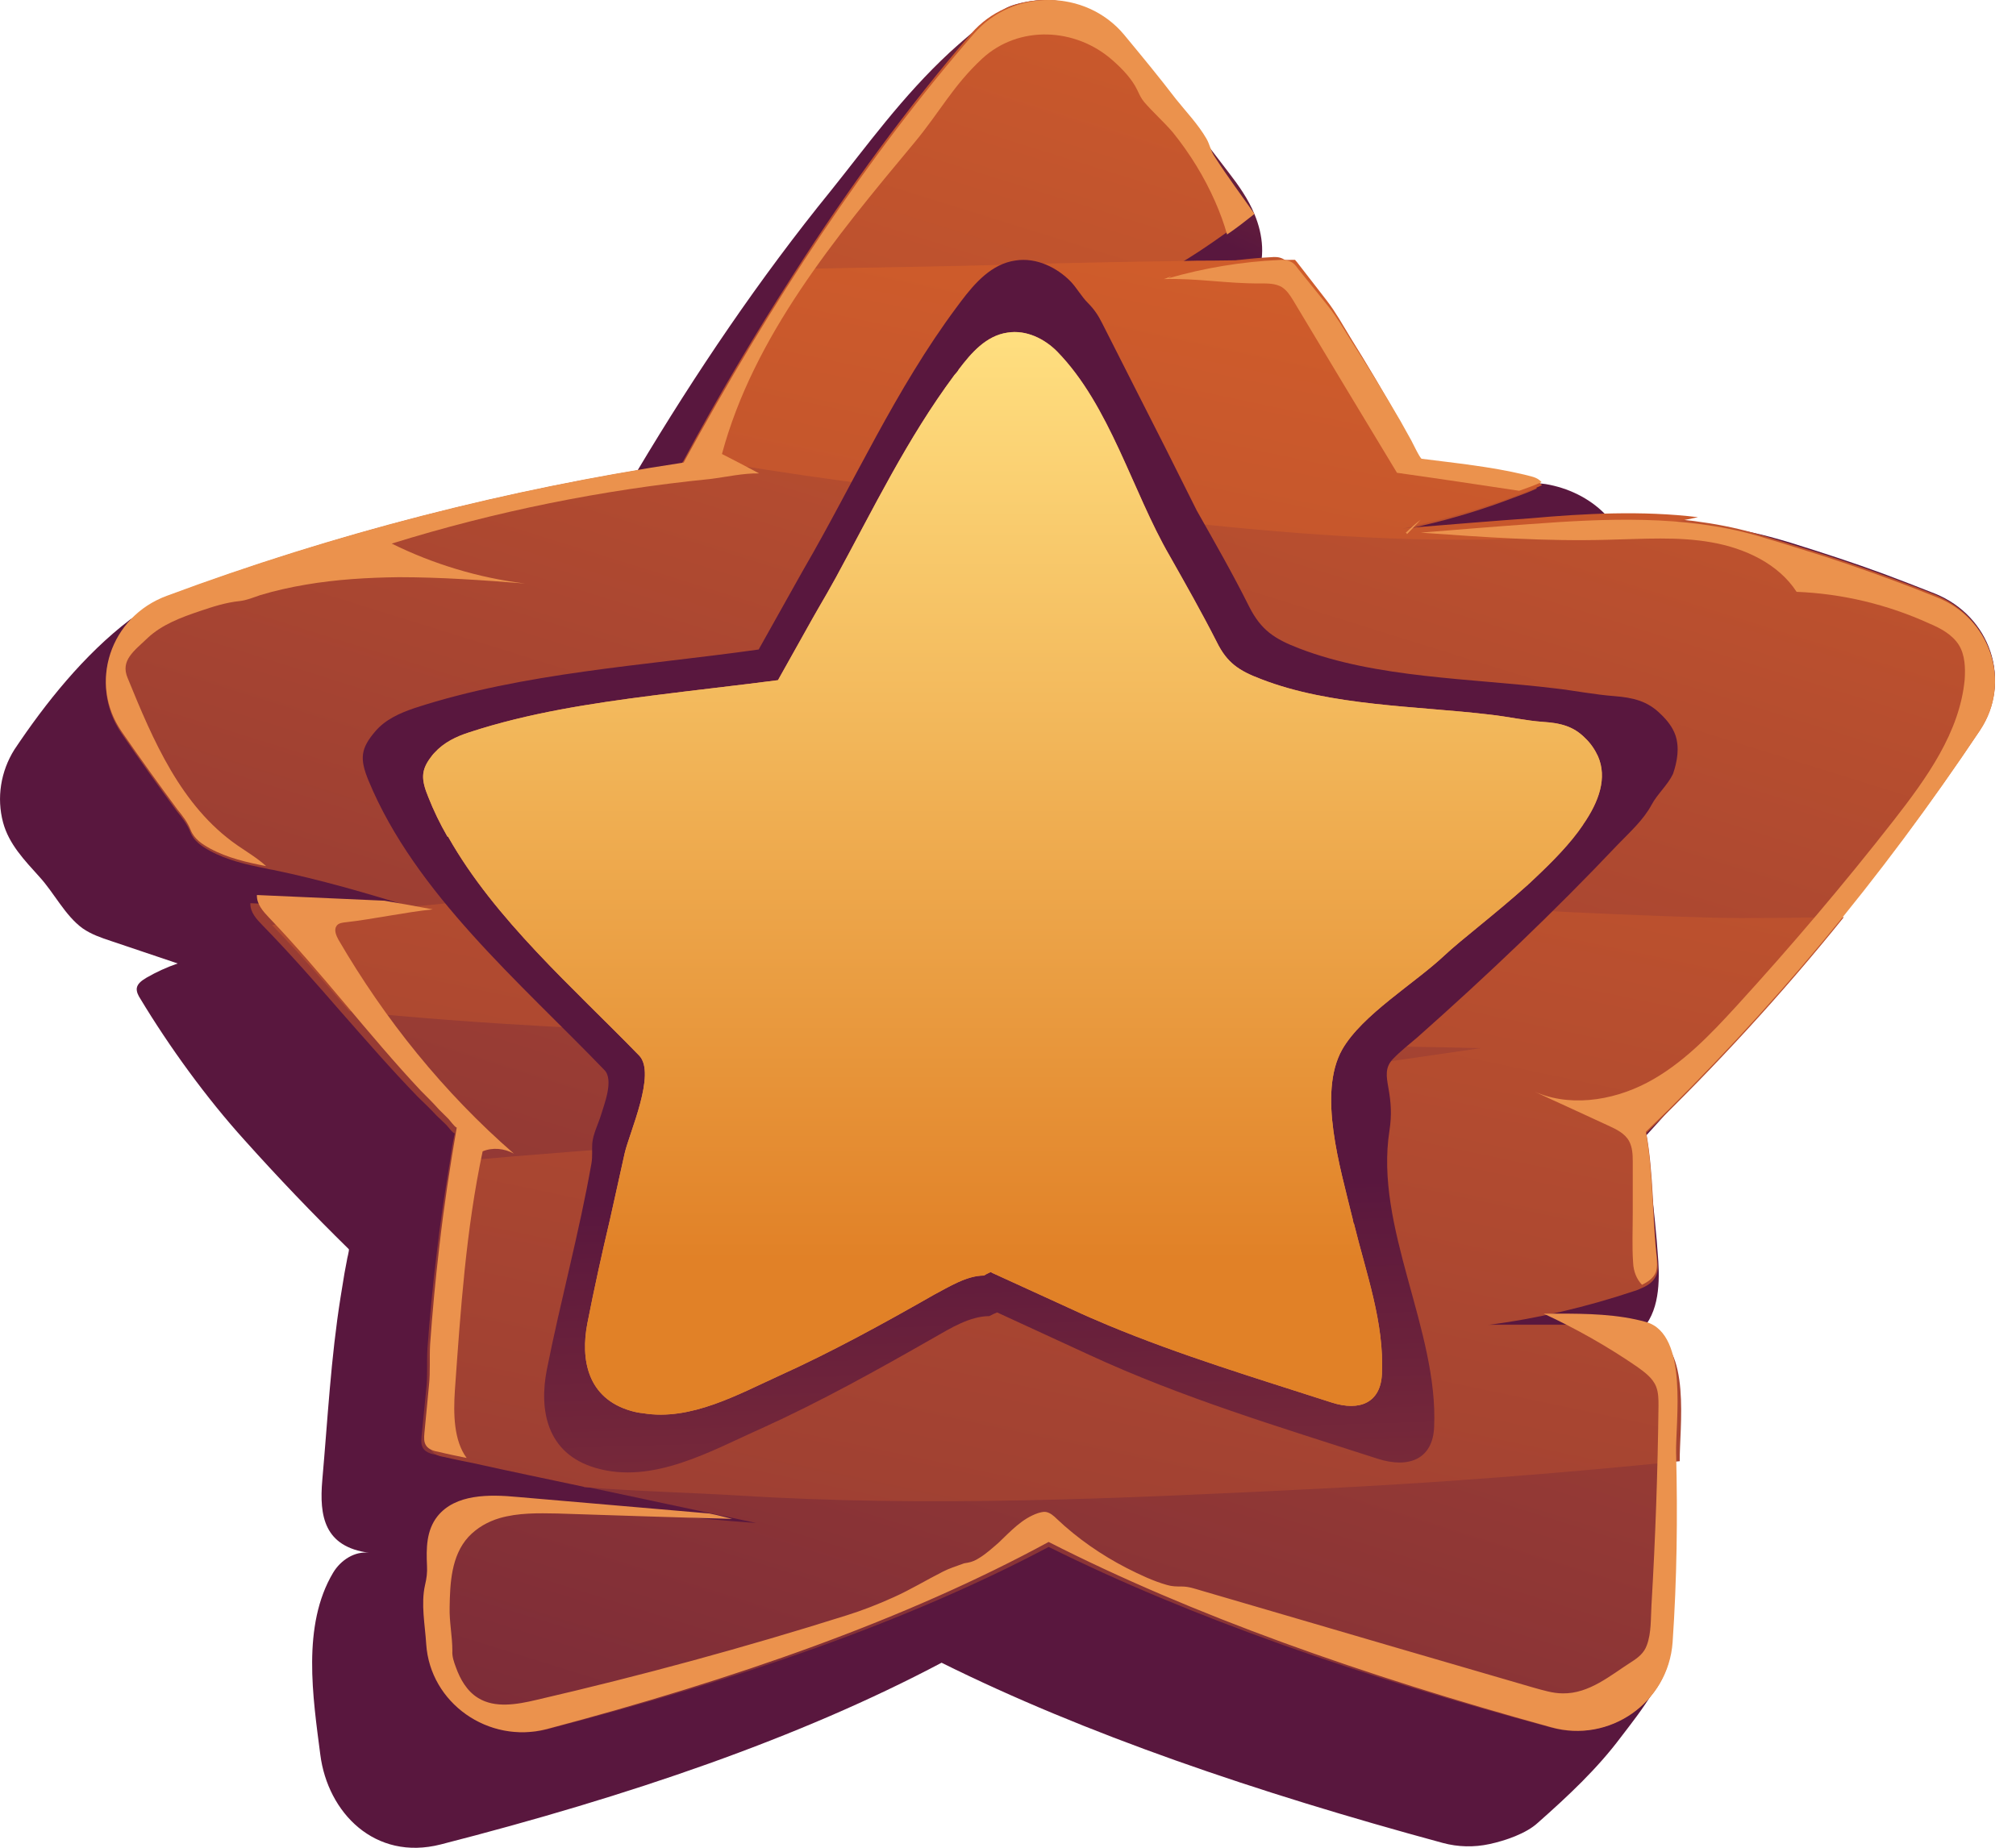 <svg fill="none" height="88" viewBox="0 0 96 88" width="96" xmlns="http://www.w3.org/2000/svg" xmlns:xlink="http://www.w3.org/1999/xlink"><linearGradient id="a"><stop offset="0" stop-color="#cf5c2b"/><stop offset="1" stop-color="#59173e"/></linearGradient><linearGradient id="b" gradientUnits="userSpaceOnUse" x1="73.151" x2="62.445" xlink:href="#a" y1="-10.347" y2="13.483"/><linearGradient id="c" gradientUnits="userSpaceOnUse" x1="61.725" x2="22.739" xlink:href="#a" y1="-1.959" y2="122.894"/><linearGradient id="d" gradientUnits="userSpaceOnUse" x1="57.322" x2="26.186" xlink:href="#a" y1="13.085" y2="160.688"/><linearGradient id="e" gradientUnits="userSpaceOnUse" x1="51.043" x2="49.473" xlink:href="#a" y1="108.416" y2="56.643"/><linearGradient id="f" gradientUnits="userSpaceOnUse" x1="48.221" x2="48.221" y1="15.812" y2="67.375"><stop offset="0" stop-color="#ffdf80"/><stop offset=".857" stop-color="#e18127"/></linearGradient><path d="m94.281 34.702c1.54-2.297.501-5.36-2.134-6.428-.817-.321-1.633-.641-2.45-.944-1.448-.534-2.932-1.015-4.417-1.478-1.299-.392-2.598-.73-3.972-.748-1.169-.018-2.339-.036-3.526-.036-.26 0-.538 0-.761-.107-.241-.107-.427-.321-.612-.499-.742-.748-1.745-1.229-2.803-1.407-.464-.071-.965-.018-1.429-.178-.186-.071-.371-.125-.575-.178-1.392-.285-2.803-.445-4.213-.641-.056-.107-.111-.214-.167-.321-.371-.677-.742-1.353-1.132-2.012-.909-1.585-2.097-3.455-3.359-4.808-.761-.819-1.782-1.496-2.914-1.638.445-.962.334-2.083-.074-3.063-.297-.73-.761-1.389-1.244-2.012-1.689-2.208-3.359-4.416-5.141-6.553-.761-.908-1.875-1.496-3.099-1.62-.39-.053-.817-.036-1.244.036-.39.071-.872.16-1.206.374-.928.605-1.782 1.318-2.598 2.066-1.095 1.015-2.097 2.137-3.044 3.294-.891 1.086-1.726 2.19-2.598 3.277-3.415 4.203-6.44 8.69-9.206 13.32-7.591 1.282-15.071 3.259-22.402 6.001-.334.125-.705.303-.965.552-.241.232-.557.374-.817.57-2.171 1.656-4.009 3.953-5.494 6.179-.65 1.033-.854 2.297-.538 3.473.278 1.033 1.021 1.798 1.726 2.582.705.766 1.225 1.852 2.06 2.457.408.285.872.445 1.355.605 1.058.356 2.116.712 3.174 1.069-.52.178-1.021.409-1.485.677-.204.125-.427.267-.464.499-.019.178.074.356.167.499 1.373 2.279 3.137 4.719 4.974 6.749 1.596 1.781 3.248 3.508 4.955 5.182.037.036-.093.481-.093.552-.037.196-.074.392-.111.588-.056.374-.13.766-.186 1.14-.464 2.903-.613 5.805-.872 8.726-.148 1.71.093 3.17 2.227 3.455-.687-.089-1.355.356-1.708.944-1.503 2.511-.965 5.948-.613 8.672.353 2.76 2.598 5.075 5.735 4.274 8.964-2.297 17.094-5.075 23.849-8.654 6.811 3.383 14.941 6.161 23.868 8.583.724.196 1.485.214 2.227.053.742-.16 1.745-.499 2.301-1.015 1.429-1.264 2.821-2.564 3.953-4.078.984-1.282 2.264-2.885 2.394-4.505.148-2.119.204-4.381.167-6.553-.037-2.155.074-4.434-.835-6.446-.074-.142-.947-1.71-1.002-1.656 1.058-.801 1.132-2.297 1.058-3.49-.093-1.353-.223-2.707-.427-4.042-.093-.606-.204-1.211-.297-1.799.928-1.015 1.837-2.03 2.728-3.081 4.863-4.986 9.299-10.471 13.307-16.454z" fill="url(#b)"/><path d="m94.282 34.78c-2.098 3.119-4.308 6.132-6.667 8.984-2.934 3.636-6.091 7.041-9.434 10.232.353 1.943.297 4.011.52 5.989.018.25.037.499-.037.731-.111.285-.371.464-.668.606-.13.071-.26.107-.408.16-2.266.749-4.606 1.301-7.001 1.604h3.51c1.43 0 2.878.018 4.253.392 2.006.571 1.411 4.492 1.411 6.025v.089c.074 2.923.037 5.829-.167 8.735-.204 2.781-2.99 4.706-5.775 3.939-8.951-2.406-17.066-5.205-23.881-8.592-6.76 3.583-14.893 6.364-23.863 8.681-2.767.695-5.534-1.212-5.72-3.939-.056-.891-.26-1.872-.056-2.745.074-.303.111-.57.093-.891-.037-.802-.037-1.64.501-2.3.854-1.034 2.451-1.016 3.807-.891 3.046.25 6.091.517 9.118.766.724.071 1.467.125 2.191.178-2.86-.606-5.701-1.212-8.542-1.818-.019 0-.019 0-.037-.018-1.764-.374-3.528-.749-5.293-1.123-.446-.089-.91-.178-1.356-.285-.223-.036-.483-.107-.613-.285-.13-.178-.111-.392-.093-.606.074-.749.149-1.497.223-2.246.074-.66.018-1.266.056-1.925.111-1.515.26-3.066.446-4.581.167-1.462.39-2.923.631-4.367.056-.428.13-.873.223-1.301-.093 0-.371-.392-.446-.446-.148-.143-.279-.267-.427-.41-.279-.303-.576-.588-.873-.873-1.281-1.319-2.47-2.692-3.677-4.064-1.207-1.39-2.414-2.763-3.696-4.082-.018-.018-.018-.018-.018-.018-.297-.303-.613-.642-.594-1.069 2.08.089 4.141.178 6.221.267.204.018.427.018.631.018h.019c.446.018.873.036 1.319.053-.167-.036-.316-.107-.483-.143-2.173-.677-4.383-1.319-6.63-1.782-.111-.018-.223-.036-.353-.071-.91-.178-1.838-.392-2.655-.838-.39-.214-.761-.464-.929-.891-.149-.374-.371-.659-.631-.98-.891-1.212-1.783-2.46-2.637-3.708-1.597-2.317-.557-5.49 2.136-6.489 8.004-2.995 16.193-5.098 24.531-6.364.019-.036.037-.089.074-.125 1.671-3.119 3.436-6.079 5.255-8.913 2.656-4.153 5.46-7.986 8.45-11.444 1.857-2.157 5.293-2.139 7.112.036.836 1.016 1.671 2.032 2.47 3.084.483.606 1.058 1.212 1.448 1.89.167.285.204.606.409.891.613.909 1.263 1.8 1.876 2.692-.427.339-.854.677-1.3.98-.724.517-1.467 1.016-2.228 1.462-.223.143-.427.267-.65.41-.056.036-.112.071-.167.107.724-.214 1.467-.392 2.228-.535h.019c1.021-.196 2.024-.321 3.064-.374.186-.018.371-.018.557.071.13.053.223.16.316.267.019.036.037.053.074.089.483.624.966 1.23 1.448 1.854.427.553.743 1.123 1.114 1.729.817 1.301 1.616 2.638 2.358 3.957.167.321.353.642.52.963.056.107.427.909.501.909 1.634.214 3.324.392 4.921.784.316.089.631.125.854.392-.353.16-.724.303-1.077.428-1.393.535-2.841.98-4.29 1.319-.279.071-.576.143-.873.214-.13.036-.26.053-.408.089.26-.018.538-.036.798-.071 1.764-.143 3.51-.285 5.274-.41 2.656-.196 5.385-.339 8.059-.018.966.125 1.913.303 2.86.57.743.214 1.486.446 2.228.677 1.467.446 2.916.945 4.364 1.48.687.25 1.374.517 2.043.784 2.618 1.087 3.658 4.153 2.117 6.453z" fill="url(#c)"/><path d="m80.858 24.632c-10.537 2.276-23.129.412-33.517-.824-4.796-.574-9.648-1.165-14.444-2.043 1.667-3.136 3.426-6.111 5.24-8.96 3.444-.072 6.889-.107 10.296-.215 2.63-.072 5.259-.125 7.888-.161.463-.018.926-.018 1.407-.018h.018c1.315-.018 2.611-.036 3.926-.036.018.036.037.054.074.09.481.627.963 1.236 1.444 1.864.426.555.741 1.129 1.111 1.738.815 1.308 1.611 2.652 2.352 3.978.167.323.352.645.518.968.056.107.426.914.5.914 1.629.215 3.315.394 4.907.788.315.09.63.125.852.394-.352.161-.722.305-1.074.43-1.389.538-2.833.986-4.278 1.326-.278.072-.574.143-.87.215-.13.036-.259.054-.407.09.259-.018.537-.036.796-.072 1.759-.143 3.5-.287 5.259-.412 2.611-.233 5.352-.376 8-.054zm-2.296 38.868c-1.37-.394-2.815-.394-4.241-.394h-3.5c2.389-.305 4.722-.86 6.981-1.613.13-.036.259-.09.407-.161.296-.125.556-.323.667-.609.093-.233.074-.484.037-.735-.222-1.989-.167-4.068-.518-6.021 3.333-3.226 6.481-6.648 9.407-10.286-2.241.018-4.426.072-6.463.018-8.648-.251-17.258-.914-25.906-1.201-11.629-.394-23.666-.556-35.406.645-.278.018-.556.054-.833.09-.018 0-.018 0-.018 0-2.092.215-4.148.484-6.222.824 1.296 1.326 2.481 2.706 3.685 4.104 12.462 1.254 25.203 1.201 37.665 1.505 5.426.125 10.814.125 16.221.251-3.537.52-7.092 1.022-10.629 1.523-9.129 1.272-18.333 2.132-27.536 2.993-3.574.323-7.092.538-10.537.878-.259 1.452-.463 2.921-.63 4.39-.185 1.523-.333 3.082-.444 4.605-.037.663.018 1.272-.056 1.935-.074.753-.148 1.505-.222 2.258-.018.215-.037.43.093.609s.37.251.611.287c.444.107.907.197 1.352.287 1.759.394 3.518.753 5.277 1.129.018.018.018.018.037.018 2.426.197 4.889.251 7.296.394 9.074.574 18.296.143 27.351-.305 5.852-.287 11.685-.735 17.499-1.326-.018-1.577.574-5.519-1.426-6.093z" fill="url(#d)"/><g fill="#eb924d"><path d="m59.736 10.19c-.428.338-.857.676-1.304.978-.149-.533-.335-1.031-.559-1.547-.522-1.191-1.211-2.311-2.031-3.325-.428-.498-.932-.942-1.36-1.44-.149-.178-.224-.356-.317-.551-.261-.551-.727-1.031-1.192-1.44-1.751-1.547-4.453-1.689-6.204-.071-1.397 1.298-2.012 2.542-3.242 4.018-3.764 4.516-7.639 9.21-9.148 14.81.596.302 1.174.605 1.77.924-.745-.018-1.602.178-2.329.267-5.161.516-10.248 1.547-15.166 3.076 1.975.978 4.155 1.636 6.353 1.902-2.012-.16-4.006-.302-6.018-.302-1.491.018-2.981.107-4.434.356-.727.124-1.453.284-2.161.498-.317.107-.652.249-.988.284-.671.071-1.267.267-1.9.48-.894.302-1.789.64-2.459 1.262-.671.64-1.323 1.085-.969 1.92 1.211 2.969 2.534 6.098 5.217 7.965.466.32.969.622 1.379.996-.913-.178-1.845-.391-2.664-.836-.391-.213-.764-.462-.932-.889-.149-.373-.373-.658-.633-.978-.894-1.209-1.789-2.454-2.646-3.698-1.602-2.311-.559-5.476 2.143-6.472 8.03-2.987 16.247-5.085 24.613-6.347 4.192-7.681 8.757-14.597 13.825-20.428 1.863-2.151 5.31-2.134 7.136.036.838 1.013 1.677 2.027 2.478 3.076.484.604 1.062 1.209 1.453 1.885.168.284.205.604.41.889.596.925 1.248 1.796 1.882 2.702z"/><path d="m24.469 54.942c-.453-.252-1.015-.306-1.486-.108-.797 3.745-1.051 7.581-1.323 11.398-.072 1.099-.054 2.377.562 3.205-.435-.09-.888-.18-1.323-.288-.217-.036-.471-.108-.598-.288-.127-.18-.109-.396-.091-.612.072-.756.145-1.513.217-2.269.072-.666.018-1.278.054-1.945.109-1.531.254-3.097.435-4.628.217-1.909.507-3.817.834-5.708-.091 0-.362-.396-.435-.45-.145-.144-.272-.27-.417-.414-.272-.306-.562-.594-.852-.882-2.501-2.665-4.694-5.6-7.232-8.247-.29-.306-.598-.648-.58-1.08 2.03.09 4.042.18 6.072.27.761.126 1.522.27 2.302.414-1.269.126-2.846.468-4.132.612-.163.018-.362.036-.453.18-.127.18-.018.45.091.648 2.211 3.8 5.021 7.293 8.355 10.192z"/><path d="m79.816 69.245c.074 3.002.037 5.986-.168 8.97-.205 2.856-2.995 4.833-5.786 4.046-8.968-2.471-17.098-5.346-23.927-8.824-6.772 3.68-14.922 6.536-23.908 8.915-2.772.714-5.545-1.245-5.731-4.046-.056-.915-.261-1.922-.056-2.819.074-.311.112-.586.093-.915-.037-.824-.037-1.684.502-2.362.856-1.062 2.456-1.043 3.814-.915 3.051.256 6.103.531 9.135.787.372.073.726.165 1.079.256-2.772-.073-5.544-.165-8.317-.256-.93-.018-1.861-.037-2.754.22-.558.165-1.079.458-1.488.897-.819.897-.875 2.215-.893 3.35-.019.696.13 1.373.13 2.069-.019.275.074.531.168.787.205.568.521 1.135 1.06 1.464.8.494 1.842.311 2.772.091 4.986-1.153 9.898-2.49 14.773-4.027.763-.238 1.507-.531 2.233-.86.819-.366 1.563-.824 2.363-1.227.279-.146.632-.256.93-.366.074-.037.168-.037.242-.055.205-.037.372-.11.54-.22.335-.201.633-.476.93-.732.558-.531 1.116-1.153 1.879-1.41.13-.037.261-.073.372-.055.205.037.372.183.521.33.986.934 2.121 1.721 3.33 2.343.614.311 1.265.622 1.916.805.242.073.465.073.707.073.335 0 .633.11.949.201 3.107.915 6.214 1.812 9.321 2.728 2.158.623 4.316 1.263 6.475 1.886.465.128.93.275 1.395.275 1.265.018 2.27-.86 3.275-1.501.316-.201.595-.421.726-.787.223-.586.186-1.3.223-1.904.186-3.167.298-6.334.335-9.501 0-.311 0-.623-.112-.915-.167-.421-.558-.696-.912-.952-1.414-.97-2.902-1.812-4.447-2.526h.633c1.433 0 2.884.018 4.261.403 2.028.604 1.377 4.76 1.414 6.279z"/><path d="m67.653 24.75c-.208.229-.429.458-.65.688-.028-.057-.042-.057-.069-.057.235-.229.484-.458.72-.63z"/><path d="m94.29 34.778c-4.7 7.054-10.005 13.435-15.916 19.125.349 1.932.294 3.988.514 5.955.018.248.037.496-.037.727-.11.284-.367.461-.661.603-.257-.266-.404-.638-.422-1.046-.055-.78-.018-1.577-.018-2.357v-2.481c0-.319-.018-.656-.165-.939-.202-.39-.624-.585-1.01-.762-1.212-.567-2.442-1.117-3.653-1.684 1.707.833 3.818.532 5.507-.354 1.689-.886 3.011-2.287 4.277-3.669 2.607-2.854 5.104-5.796 7.472-8.827 1.56-2.003 3.139-4.183 3.378-6.7.037-.567.018-1.17-.275-1.648-.312-.496-.863-.798-1.414-1.028-1.983-.904-4.13-1.418-6.315-1.507-.863-1.329-2.442-2.074-4.057-2.357-1.597-.284-3.249-.16-4.865-.124-3.011.089-5.985-.124-8.977-.337 1.744-.142 3.47-.284 5.214-.408 3.58-.266 7.306-.443 10.794.549.734.213 1.469.443 2.203.673 1.45.443 2.882.939 4.314 1.471.679.248 1.359.514 2.019.78 2.588 1.01 3.616 4.059 2.093 6.345z"/><path d="m73.41 22.963c-.35.154-.718.291-1.068.411-1.934-.291-3.867-.583-5.819-.857-1.657-2.744-3.315-5.487-4.954-8.23-.147-.24-.295-.463-.534-.617-.295-.172-.663-.172-1.013-.172-1.565.017-3.039-.257-4.604-.206.129-.034.258-.103.368-.137-.055.034-.111.069-.166.103 1.713-.497 3.481-.789 5.267-.874.184-.017.368-.017.552.069.166.069.276.206.368.343.479.6.958 1.183 1.437 1.783.423.532.737 1.08 1.105 1.663.81 1.252 1.602 2.538 2.339 3.807.166.309.35.617.516.926.055.103.424.874.497.874 1.621.206 3.296.377 4.88.754.295.086.608.103.829.36z"/></g><path d="m79.778 35.004c-.131-.37-.392-.705-.69-.987-.634-.635-1.324-.793-2.219-.864-.932-.07-1.902-.264-2.834-.37-3.916-.476-8.484-.476-12.176-1.904-1.193-.458-1.809-.881-2.368-1.974-.783-1.569-1.641-3.067-2.499-4.583-.988-1.992-1.995-3.984-3.002-5.958-.503-.987-1.007-1.992-1.51-2.979-.186-.37-.373-.652-.671-.952-.317-.317-.522-.705-.821-1.022-.634-.652-1.622-1.163-2.629-1.005-1.137.159-1.939 1.075-2.592 1.939-.075.106-.149.194-.224.3-2.909 3.913-4.848 8.285-7.272 12.463l-.298.529-1.846 3.296c-5.482.776-11.188 1.093-16.372 2.785-.727.247-1.399.546-1.883 1.111-.69.811-.764 1.287-.317 2.362 2.219 5.359 7.198 9.59 11.225 13.768.466.476-.019 1.657-.168 2.168-.131.423-.373.881-.41 1.34-.019.317.019.599-.037.934-.578 3.296-1.473 6.54-2.126 9.836-.373 1.904-.019 3.984 2.312 4.671 2.741.811 5.538-.829 7.925-1.886 2.834-1.287 5.519-2.785 8.204-4.319.746-.423 1.697-1.022 2.629-1.022.131-.071.242-.123.373-.176l4.363 2.01c4.457 2.062 9.062 3.438 13.743 4.954 1.529.494 2.648 0 2.704-1.516.205-4.619-2.853-9.502-2.126-14.12.112-.74.075-1.322-.056-2.045-.093-.529-.168-.952.224-1.357.354-.37.783-.705 1.175-1.04 3.319-2.944 6.489-5.958 9.528-9.167.578-.599 1.212-1.163 1.604-1.886.28-.529.764-.934 1.026-1.481.205-.599.317-1.252.112-1.851zm-9.845 6.276c-.131.141-.466.423-.764.67-.41.353-.839.705-1.249 1.093-.298.282-.615.582-.932.864l-4.606 4.213-.466 1.216c-.988 2.468-.28 5.024.28 7.087.093.353.186.652.242.917.186 1.463.317 3.067.448 4.636h.037c.075 1.04.205 2.045.354 3.032-2.983-1.005-5.836-2.062-8.596-3.367l-7.384-3.508-2.144 1.093c-1.678.37-2.965 1.146-3.841 1.639l-.186.123c-2.778 1.622-5.501 3.191-8.298 4.495-.354.159-.727.335-1.081.511-.317.141-.69.335-1.063.493.168-.793.336-1.587.541-2.397.131-.617.28-1.234.41-1.851.168-.776.336-1.534.485-2.309.131-.67.373-1.393.298-2.08s.205-1.41.354-2.062c.186-.793.354-1.587.541-2.38.112-.476.224-.952.448-1.375.075-.123.149-.264.298-.335.131-.07.298-.07.448-.053 1.063.053 2.126.106 3.189.141-.597-.264-1.175-.546-1.753-.846-.69-.353-1.361-.74-2.014-1.146-.317-.211-.653-.423-.97-.635-.28-.176-.615-.352-.839-.617-.149-.176-.224-.388-.354-.546-.429-.546-.951-1.04-1.436-1.534-1.137-1.216-2.275-2.433-3.412-3.649-1.827-1.939-3.338-3.596-4.475-5.271 2.853-.67 5.93-1.04 9.137-1.446 1.529-.194 3.058-.388 4.569-.599l2.965-.423 3.375-6.205.28-.494c.802-1.428 1.492-2.856 2.163-4.213.634-1.304 1.231-2.556 1.902-3.702.559-.987 1.156-1.974 1.79-2.944l3.748 7.598.056.106c.373.705.709 1.41 1.044 2.115.149.317.336.617.429.952.056.194.075.388.168.564.298.599.727 1.146 1.063 1.728.671 1.199 1.231 2.45 1.678 3.737-1.305.141-2.592.247-3.897.352.783-.07 1.622.053 2.405.106.82.053 1.641.123 2.443.212 1.622.176 3.244.441 4.848.758 1.51.317 3.002.617 4.55.811l6.452.811z" fill="url(#e)"/><path d="m75.386 39.278c-.599.892-1.448 1.748-2.318 2.568l-.251.237c-.019.018-.039.018-.039.036-1.584 1.421-3.225 2.659-3.998 3.387-1.41 1.329-3.921 2.823-4.867 4.48-1.178 2.094-.077 5.664.444 7.849.039.146.077.291.097.419 0 .018 0 .018.019.018.579 2.368 1.448 4.717 1.333 7.157-.058 1.366-1.043 1.803-2.395 1.366-3.612-1.165-7.184-2.24-10.642-3.679-.56-.237-1.12-.473-1.661-.729l-3.863-1.766-.058-.036s0 0-.019 0c-.097.055-.212.091-.309.164-.831 0-1.68.546-2.376.91-2.395 1.366-4.809 2.695-7.339 3.843-1.97.892-4.249 2.185-6.528 1.803-.193-.018-.367-.055-.56-.109-2.105-.601-2.414-2.477-2.086-4.17.328-1.675.695-3.333 1.082-4.972.232-1.038.464-2.094.695-3.132.232-1.002 1.506-3.788.695-4.644-3.129-3.224-6.875-6.483-9.097-10.417-.019-.018-.019-.018-.039-.018-.348-.601-.657-1.238-.908-1.876-.348-.838-.348-1.275.097-1.876.058-.073.116-.164.193-.237.444-.492 1.043-.783 1.68-.983 2.781-.911 5.736-1.366 8.729-1.748 1.989-.255 3.978-.473 5.949-.729l1.275-2.276.367-.656.27-.473c.29-.492.579-1.002.85-1.493 1.777-3.26 3.38-6.593 5.639-9.634.077-.091.154-.164.212-.273.579-.765 1.294-1.603 2.317-1.748.908-.146 1.777.31 2.356.892 2.53 2.586 3.592 6.684 5.369 9.743.772 1.366 1.526 2.695 2.24 4.098.483.984 1.043 1.366 2.105 1.767 3.322 1.293 7.397 1.275 10.912 1.694.83.091 1.719.291 2.53.346.811.055 1.429.2 1.989.765.29.273.483.583.618.874.444 1.02.058 2.149-.715 3.26z" fill="#e3894b"/><path d="m75.386 39.278c-.599.892-1.448 1.748-2.318 2.568l-.251.237c-.019.018-.039.018-.039.036-1.584 1.421-3.225 2.659-3.998 3.387-1.41 1.329-3.921 2.823-4.867 4.48-1.178 2.094-.077 5.664.444 7.849.039.146.077.291.097.419 0 .018 0 .018.019.018.579 2.368 1.448 4.717 1.333 7.157-.058 1.366-1.043 1.803-2.395 1.366-3.612-1.165-7.184-2.24-10.642-3.679-.56-.237-1.12-.473-1.661-.729l-3.863-1.766-.058-.036s0 0-.019 0c-.097.055-.212.091-.309.164-.831 0-1.68.546-2.376.91-2.395 1.366-4.809 2.695-7.339 3.843-1.97.892-4.249 2.185-6.528 1.803-.193-.018-.367-.055-.56-.109-2.105-.601-2.414-2.477-2.086-4.17.328-1.675.695-3.333 1.082-4.972.232-1.038.464-2.094.695-3.132.232-1.002 1.506-3.788.695-4.644-3.129-3.224-6.875-6.483-9.097-10.417-.019-.018-.019-.018-.039-.018-.348-.601-.657-1.238-.908-1.876-.348-.838-.348-1.275.097-1.876.058-.073.116-.164.193-.237.444-.492 1.043-.783 1.68-.983 2.781-.911 5.736-1.366 8.729-1.748 1.989-.255 3.978-.473 5.949-.729l1.275-2.276.367-.656.27-.473c.29-.492.579-1.002.85-1.493 1.777-3.26 3.38-6.593 5.639-9.634.077-.091.154-.164.212-.273.579-.765 1.294-1.603 2.317-1.748.908-.146 1.777.31 2.356.892 2.53 2.586 3.592 6.684 5.369 9.743.772 1.366 1.526 2.695 2.24 4.098.483.984 1.043 1.366 2.105 1.767 3.322 1.293 7.397 1.275 10.912 1.694.83.091 1.719.291 2.53.346.811.055 1.429.2 1.989.765.29.273.483.583.618.874.444 1.02.058 2.149-.715 3.26z" fill="url(#f)"/></svg>